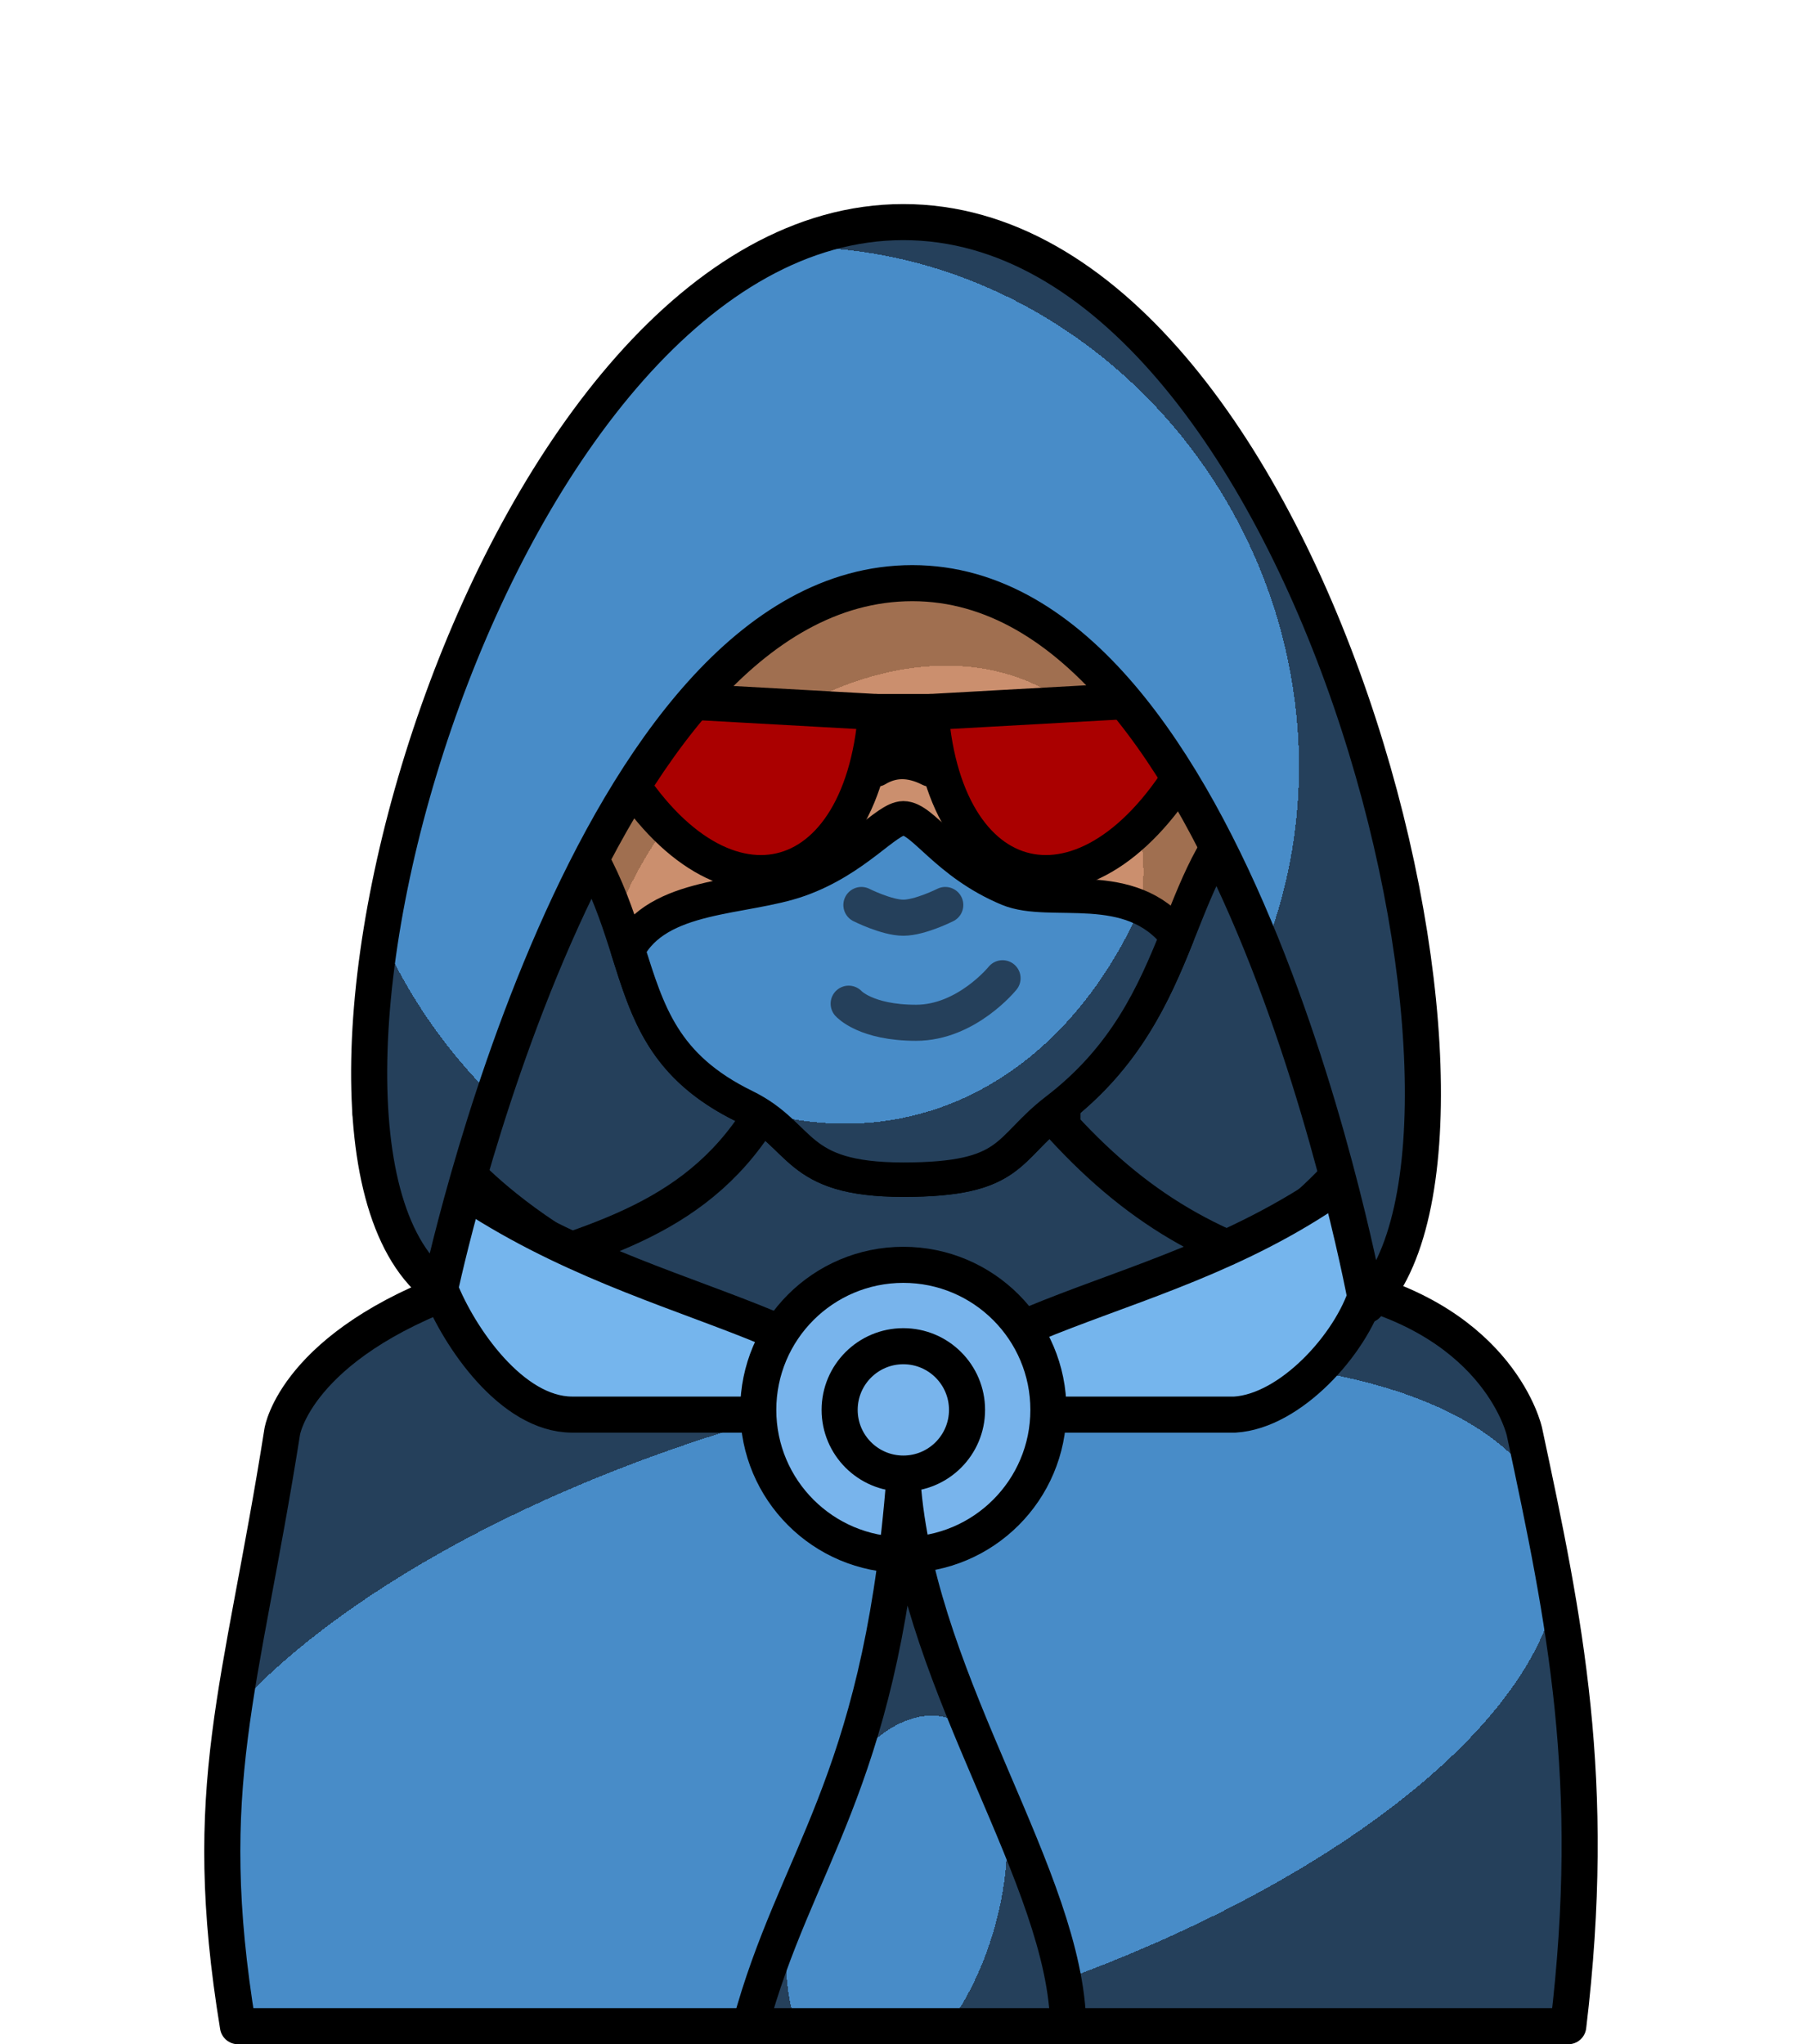 <?xml version="1.0" encoding="UTF-8" standalone="no"?>
<svg
   width="150mm"
   height="170mm"
   viewBox="0 0 150 170"
   version="1.1"
   id="svg3147"
   inkscape:version="1.2.2 (732a01da63, 2022-12-09)"
   sodipodi:docname="hacker.svg"
   xmlns:inkscape="http://www.inkscape.org/namespaces/inkscape"
   xmlns:sodipodi="http://sodipodi.sourceforge.net/DTD/sodipodi-0.dtd"
   xmlns:xlink="http://www.w3.org/1999/xlink"
   xmlns="http://www.w3.org/2000/svg"
   xmlns:svg="http://www.w3.org/2000/svg"
   xmlns:rdf="http://www.w3.org/1999/02/22-rdf-syntax-ns#"
   xmlns:cc="http://creativecommons.org/ns#"
   xmlns:dc="http://purl.org/dc/elements/1.1/">
  <defs
     id="defs3141">
    <linearGradient
       id="linearGradient6389"
       inkscape:collect="always">
      <stop
         id="stop6381"
         offset="0"
         style="stop-color:#488cc8;stop-opacity:1" />
      <stop
         style="stop-color:#488cc8;stop-opacity:1"
         offset="0.707"
         id="stop6383" />
      <stop
         style="stop-color:#25405b;stop-opacity:1"
         offset="0.707"
         id="stop6385" />
      <stop
         id="stop6387"
         offset="1"
         style="stop-color:#25405b;stop-opacity:1" />
    </linearGradient>
    <pattern
       patternUnits="userSpaceOnUse"
       width="8.713"
       height="7.611"
       patternTransform="translate(-2054.333,1959.279)"
       id="carreau-pt">
      <rect
         style="fill:#800000;fill-opacity:1;stroke:none;stroke-width:1.086;stroke-linecap:round;stroke-linejoin:round;stroke-miterlimit:4;stroke-dasharray:none;stop-color:#000000"
         id="rect119919"
         width="8.713"
         height="7.611"
         x="-2.2737368e-13"
         y="6.2746067e-06" />
      <path
         style="fill:#800000;stroke:#c11a1a;stroke-width:1.81;stroke-linecap:butt;stroke-linejoin:miter;stroke-miterlimit:4;stroke-dasharray:none;stroke-opacity:1"
         d="M 3.075,7.611 V 0"
         id="path119921" />
      <path
         style="fill:#c11a1a;fill-opacity:1;stroke:#c11a1a;stroke-width:1.81;stroke-linecap:butt;stroke-linejoin:miter;stroke-miterlimit:4;stroke-dasharray:none;stroke-opacity:1"
         d="M 1.3287401e-5,4.79 H 8.713"
         id="path119923" />
    </pattern>
    <pattern
       patternUnits="userSpaceOnUse"
       width="85"
       height="85"
       patternTransform="translate(-1862,1832)"
       id="pattern115842">
      <rect
         style="fill:#800000;fill-opacity:1;stroke:none;stroke-width:11.339;stroke-linecap:round;stroke-linejoin:round;stroke-miterlimit:4;stroke-dasharray:none;stop-color:#000000"
         id="rect104700"
         width="85"
         height="85"
         x="3.4178149e-05"
         y="0" />
      <path
         style="fill:#800000;stroke:#c11a1a;stroke-width:18.898;stroke-linecap:butt;stroke-linejoin:miter;stroke-miterlimit:4;stroke-dasharray:none;stroke-opacity:1"
         d="M 30,85 V 1.0187008e-5"
         id="path104779" />
      <path
         style="fill:#c11a1a;fill-opacity:1;stroke:#c11a1a;stroke-width:18.898;stroke-linecap:butt;stroke-linejoin:miter;stroke-miterlimit:4;stroke-dasharray:none;stroke-opacity:1"
         d="M 0,53.5 H 85"
         id="path107256" />
    </pattern>
    <radialGradient
       inkscape:collect="always"
       xlink:href="#linearGradient6389"
       id="radialGradient23876-1"
       cx="-408.795"
       cy="697.279"
       fx="-408.795"
       fy="697.279"
       r="195.663"
       gradientTransform="matrix(0.419,-0.117,0.05,0.181,-260.135,-407.393)"
       gradientUnits="userSpaceOnUse" />
    <linearGradient
       id="linearGradient50573"
       inkscape:collect="always">
      <stop
         id="stop50565"
         offset="0"
         style="stop-color:#488cc8;stop-opacity:1" />
      <stop
         style="stop-color:#488cc8;stop-opacity:1"
         offset="0.707"
         id="stop50567" />
      <stop
         style="stop-color:#25405b;stop-opacity:1"
         offset="0.707"
         id="stop50569" />
      <stop
         id="stop50571"
         offset="1"
         style="stop-color:#25405b;stop-opacity:1" />
    </linearGradient>
    <radialGradient
       inkscape:collect="always"
       xlink:href="#linearGradient83035"
       id="radialGradient1872-0"
       cx="-213.307"
       cy="159.38"
       fx="-213.307"
       fy="159.38"
       r="29.964"
       gradientTransform="matrix(0.803,-0.967,0.728,0.59,-340.374,-597.3)"
       gradientUnits="userSpaceOnUse" />
    <linearGradient
       id="linearGradient83035"
       inkscape:collect="always">
      <stop
         id="stop83027"
         offset="0"
         style="stop-color:#cc906e;stop-opacity:1" />
      <stop
         style="stop-color:#cb8f6e;stop-opacity:1"
         offset="0.704"
         id="stop83029" />
      <stop
         style="stop-color:#a06f50;stop-opacity:1"
         offset="0.704"
         id="stop83031" />
      <stop
         id="stop83033"
         offset="1"
         style="stop-color:#a06f50;stop-opacity:1" />
    </linearGradient>
    <radialGradient
       inkscape:collect="always"
       xlink:href="#linearGradient50573"
       id="radialGradient1872-0-2"
       cx="-213.612"
       cy="144.489"
       fx="-213.612"
       fy="144.489"
       r="29.964"
       gradientTransform="matrix(1.545,-0.27,0.454,2.159,-138.612,-698.528)"
       gradientUnits="userSpaceOnUse" />
    <radialGradient
       inkscape:collect="always"
       xlink:href="#linearGradient50573"
       id="radialGradient1872-0-1"
       cx="-212.946"
       cy="151.659"
       fx="-212.946"
       fy="151.659"
       r="29.964"
       gradientTransform="matrix(1.828,-0.415,0.485,1.907,-84.182,-691.944)"
       gradientUnits="userSpaceOnUse" />
    <radialGradient
       gradientUnits="userSpaceOnUse"
       gradientTransform="matrix(0.786,0.218,-0.402,1.447,73.698,-80.711)"
       r="14.729"
       fy="151.943"
       fx="78.783"
       cy="151.943"
       cx="78.783"
       id="radialGradient899"
       xlink:href="#linearGradient50573"
       inkscape:collect="always" />
  </defs>
  <sodipodi:namedview
     inkscape:snap-midpoints="true"
     inkscape:object-nodes="true"
     inkscape:snap-intersection-paths="true"
     inkscape:snap-smooth-nodes="true"
     inkscape:object-paths="true"
     inkscape:pagecheckerboard="0"
     id="base"
     pagecolor="#ffffff"
     bordercolor="#666666"
     borderopacity="1.0"
     inkscape:pageopacity="0.0"
     inkscape:pageshadow="2"
     inkscape:zoom="0.7"
     inkscape:cx="90.714286"
     inkscape:cy="347.85714"
     inkscape:document-units="mm"
     inkscape:current-layer="layer1"
     inkscape:document-rotation="0"
     showgrid="false"
     inkscape:window-width="1920"
     inkscape:window-height="1017"
     inkscape:window-x="-8"
     inkscape:window-y="-8"
     inkscape:window-maximized="1"
     inkscape:showpageshadow="2"
     inkscape:deskcolor="#d1d1d1" />
  <g
     inkscape:label="Calque 1"
     inkscape:groupmode="layer"
     id="layer1">
    <g
       id="g601"
       transform="translate(0,1.587)">
      <g
         transform="translate(0.111,-14.708)"
         id="g10719">
        <g
           id="g10692">
          <g
             id="g192550"
             transform="translate(467.728,389.375)"
             style="mix-blend-mode:normal">
            <path
               style="fill:#25405b;fill-opacity:1;stroke:#000000;stroke-width:3;stroke-linecap:butt;stroke-linejoin:miter;stroke-miterlimit:4;stroke-dasharray:none;stroke-opacity:1"
               d="m -392.728,-264.303 c 24.401,0.691 36.684,-14.817 36.684,-14.817 l -17.709,-61.253 -40.706,-0.941 -14.954,62.194 c 0,0 12.283,14.125 36.684,14.817 z"
               id="path85883"
               sodipodi:nodetypes="zccccz" />
            <path
               id="rect8920-9"
               style="fill:url(#radialGradient23876-1);fill-opacity:1;stroke:#000000;stroke-width:3;stroke-linecap:round;stroke-linejoin:round;stroke-miterlimit:4;stroke-dasharray:none;stroke-opacity:1;stop-color:#000000"
               d="m -405.201,-296.889 v 14.325 c -5.824,8.507 -14.888,9.956 -24.19,13.267 -13.88,4.94 -14.98,12.097 -14.98,12.097 -3.411,21.62 -6.965,29.446 -3.683,49.446 h 110.614 c 2.464,-20.483 -0.282,-33.694 -3.645,-49.446 0,0 -1.959,-9.014 -14.979,-12.097 -10.082,-2.387 -16.719,-5.952 -23.435,-13.267 v -14.325 z"
               sodipodi:nodetypes="cccccccsccc" />
            <ellipse
               ry="6.679"
               rx="6.176"
               cy="-313.694"
               cx="-423.796"
               id="path861-2-65"
               style="color:#000000;overflow:visible;fill:#ffbd86;fill-opacity:1;stroke:#000000;stroke-width:3;stroke-linecap:round;stroke-miterlimit:4;stroke-dasharray:none;stroke-opacity:1;stop-color:#000000" />
            <ellipse
               style="color:#000000;overflow:visible;fill:#f6a96c;fill-opacity:1;stroke:#000000;stroke-width:3;stroke-linecap:round;stroke-miterlimit:4;stroke-dasharray:none;stroke-opacity:1;stop-color:#000000"
               id="path861-0-6-02"
               cx="-361.66"
               cy="-313.694"
               rx="6.176"
               ry="6.679" />
            <path
               id="rect1621-0"
               style="fill:url(#radialGradient1872-0);fill-opacity:1;stroke:#000000;stroke-width:2.863;stroke-linecap:round;stroke-linejoin:round;stop-color:#000000"
               d="m -392.728,-351.353 c 15.769,0 28.464,12.695 28.464,28.464 v 14.157 c -6.117,5.824 -5.196,16.725 -15.724,24.794 -4.229,3.242 -3.545,5.787 -12.74,5.787 -9.195,0 -8.207,-3.657 -13.187,-6.091 -11.272,-5.509 -7.353,-14.256 -15.277,-24.49 v -14.157 c 0,-15.769 12.695,-28.464 28.464,-28.464 z"
               sodipodi:nodetypes="sscszscss" />
            <path
               id="rect1621-0-0"
               style="fill:url(#radialGradient1872-0-2);fill-opacity:1;stroke:#000000;stroke-width:2.863;stroke-linecap:round;stroke-linejoin:round;stop-color:#000000"
               d="m -369.977,-298.391 c -1.93,4.804 -4.267,10.05 -10.01,14.452 -4.229,3.242 -3.545,5.787 -12.74,5.787 -9.195,0 -8.207,-3.657 -13.187,-6.091 -6.755,-3.302 -8.054,-7.766 -9.716,-13.016 2.479,-4.759 9.634,-4.206 14.259,-5.85 4.739,-1.685 7.225,-5.09 8.644,-5.094 1.638,-0.005 3.562,3.718 8.737,5.87 3.524,1.465 10.147,-1.082 14.013,3.943 z"
               sodipodi:nodetypes="cszscsssc" />
            <path
               style="fill:none;stroke:#25405b;stroke-width:3;stroke-linecap:round;stroke-linejoin:miter;stroke-miterlimit:4;stroke-dasharray:none;stroke-opacity:1"
               d="m -397.273,-292.786 c 0,0 1.403,1.587 5.603,1.587 4.201,0 7.191,-3.704 7.191,-3.704"
               id="path2252-2"
               sodipodi:nodetypes="czc" />
            <path
               style="fill:#000000;fill-opacity:0;stroke:#25405b;stroke-width:3;stroke-linecap:round;stroke-linejoin:miter;stroke-miterlimit:4;stroke-dasharray:none;stroke-opacity:1"
               d="m -396.215,-300.994 c 0,0 2.102,1.058 3.487,1.058 1.384,0 3.487,-1.058 3.487,-1.058"
               id="path2252-4-2"
               sodipodi:nodetypes="czc" />
            <path
               sodipodi:arc-type="arc"
               sodipodi:open="true"
               sodipodi:end="6.2442187"
               sodipodi:start="0"
               sodipodi:ry="3.2740517"
               sodipodi:rx="2.3012009"
               sodipodi:cy="-314.22311"
               sodipodi:cx="-405.59152"
               sodipodi:type="arc"
               id="path984-6-33"
               style="color:#000000;overflow:visible;fill:#000000;fill-opacity:1;stroke:none;stroke-width:3;stroke-linecap:round;stroke-linejoin:round;stroke-miterlimit:4;stroke-dasharray:none;stroke-opacity:1;stop-color:#000000"
               d="m -403.29,-314.223 a 2.301,3.274 0 0 1 -2.279,3.274 2.301,3.274 0 0 1 -2.323,-3.21 2.301,3.274 0 0 1 2.234,-3.336 2.301,3.274 0 0 1 2.367,3.145" />
            <path
               style="color:#000000;overflow:visible;fill:#000000;fill-opacity:1;stroke:none;stroke-width:3;stroke-linecap:round;stroke-linejoin:round;stroke-miterlimit:4;stroke-dasharray:none;stroke-opacity:1;stop-color:#000000"
               id="path984-3-2-4"
               sodipodi:type="arc"
               sodipodi:cx="-379.8642"
               sodipodi:cy="-314.22311"
               sodipodi:rx="2.3012009"
               sodipodi:ry="3.2740517"
               sodipodi:start="0"
               sodipodi:end="6.2442187"
               sodipodi:open="true"
               sodipodi:arc-type="arc"
               d="m -377.563,-314.223 a 2.301,3.274 0 0 1 -2.279,3.274 2.301,3.274 0 0 1 -2.323,-3.21 2.301,3.274 0 0 1 2.234,-3.336 2.301,3.274 0 0 1 2.367,3.145" />
            <path
               id="rect673881-5-3-3"
               style="fill:#75b5ed;fill-opacity:1;stroke:#000000;stroke-width:3;stroke-linecap:round;stroke-linejoin:round;stop-color:#000000"
               d="m -437.027,-283.668 5.779,14.608 c 1.582,3.998 5.952,10.431 10.972,10.445 h 55.117 c 4.619,-0.286 9.639,-5.828 10.972,-10.171 l 4.603,-15 c -14.889,15.746 -34.354,14.398 -43.572,24.892 -8.336,-9.709 -28.075,-9.024 -43.871,-24.774 z"
               sodipodi:nodetypes="csccsccc" />
            <g
               id="g684954-8-1"
               transform="translate(28.723,-381.562)">
              <circle
                 style="fill:#78b4ec;fill-opacity:1;stroke:#000000;stroke-width:3;stroke-linecap:round;stroke-linejoin:round;stroke-miterlimit:4;stroke-dasharray:none;stroke-opacity:1;stop-color:#000000"
                 id="path675661-5-5"
                 cx="-421.451"
                 cy="122.555"
                 r="12.063" />
              <circle
                 style="fill:#78b4ec;fill-opacity:1;stroke:#000000;stroke-width:3;stroke-linecap:round;stroke-linejoin:round;stroke-miterlimit:4;stroke-dasharray:none;stroke-opacity:1;stop-color:#000000"
                 id="path675661-1-8-8"
                 cx="-421.451"
                 cy="122.555"
                 r="5.296" />
            </g>
            <g
               id="g100062"
               transform="translate(0,1.058)">
              <g
                 id="g84133"
                 style="fill:#aa0000"
                 transform="translate(0,2.117)">
                <path
                   style="fill:#aa0000;fill-opacity:1;stroke:#000000;stroke-width:3;stroke-linecap:round;stroke-linejoin:round;stroke-miterlimit:4;stroke-dasharray:none;stroke-opacity:1"
                   d="m -421.164,-321.675 26.18,1.457 c -1.231,15.904 -13.72,18.426 -21.976,3.349 l -4.232,-1.625 z"
                   id="path774476-7-5"
                   sodipodi:nodetypes="ccccc" />
                <path
                   style="fill:#aa0000;fill-opacity:1;stroke:#000000;stroke-width:3;stroke-linecap:round;stroke-linejoin:round;stroke-miterlimit:4;stroke-dasharray:none;stroke-opacity:1"
                   d="m -364.292,-321.675 -26.18,1.457 c 1.231,15.904 13.72,18.426 21.976,3.349 l 4.232,-1.625 z"
                   id="path774476-3-3-0"
                   sodipodi:nodetypes="ccccc" />
              </g>
              <g
                 id="g83889"
                 transform="translate(0,2.117)">
                <path
                   style="fill:#000000;stroke:#000000;stroke-width:3;stroke-linecap:round;stroke-linejoin:round;stroke-miterlimit:4;stroke-dasharray:none;stroke-opacity:1"
                   d="m -421.192,-318.494 4.232,1.625 0.497,-4.544 -4.7,-0.262 z"
                   id="path777249-9-4" />
                <path
                   style="fill:#000000;stroke:#000000;stroke-width:3;stroke-linecap:round;stroke-linejoin:round;stroke-miterlimit:4;stroke-dasharray:none;stroke-opacity:1"
                   d="m -364.264,-318.494 -4.232,1.625 -0.497,-4.544 4.7,-0.262 z"
                   id="path777249-1-5-5" />
                <path
                   id="rect777702-7-7"
                   style="fill:#000000;fill-opacity:1;stroke:#000000;stroke-width:3;stroke-linecap:round;stroke-linejoin:round;stop-color:#000000"
                   d="m -394.984,-320.218 h 4.511 v 4.712 c -1.696,-0.864 -3.185,-0.799 -4.511,0 z"
                   sodipodi:nodetypes="ccccc" />
              </g>
            </g>
            <path
               id="rect1621-0-7"
               style="fill:url(#radialGradient1872-0-1);fill-opacity:1;stroke:#000000;stroke-width:3;stroke-linecap:round;stroke-linejoin:round;stroke-miterlimit:4;stroke-dasharray:none;stop-color:#000000"
               d="m -392.728,-357.784 c 33.91,0 52.461,76.137 38.541,90.056 0,0 -10.807,-60.031 -37.792,-60.031 -26.986,0 -39.269,58.699 -39.269,58.699 -16.915,-12.359 4.61,-88.724 38.52,-88.724 z"
               sodipodi:nodetypes="zczcz" />
          </g>
        </g>
      </g>
      <path
         sodipodi:nodetypes="cccc"
         id="path889"
         d="M 75.111,122.431 C 73.032,146.999 66.125,152.989 62.366,166.912 H 88.824 C 88.635,154.628 76.623,138.873 75.111,122.431 Z"
         style="fill:url(#radialGradient899);fill-opacity:1;fill-rule:evenodd;stroke:#000000;stroke-width:3;stroke-linecap:round;stroke-linejoin:round;stroke-miterlimit:4;stroke-dasharray:none;stroke-opacity:1" />
    </g>
  </g>
</svg>
